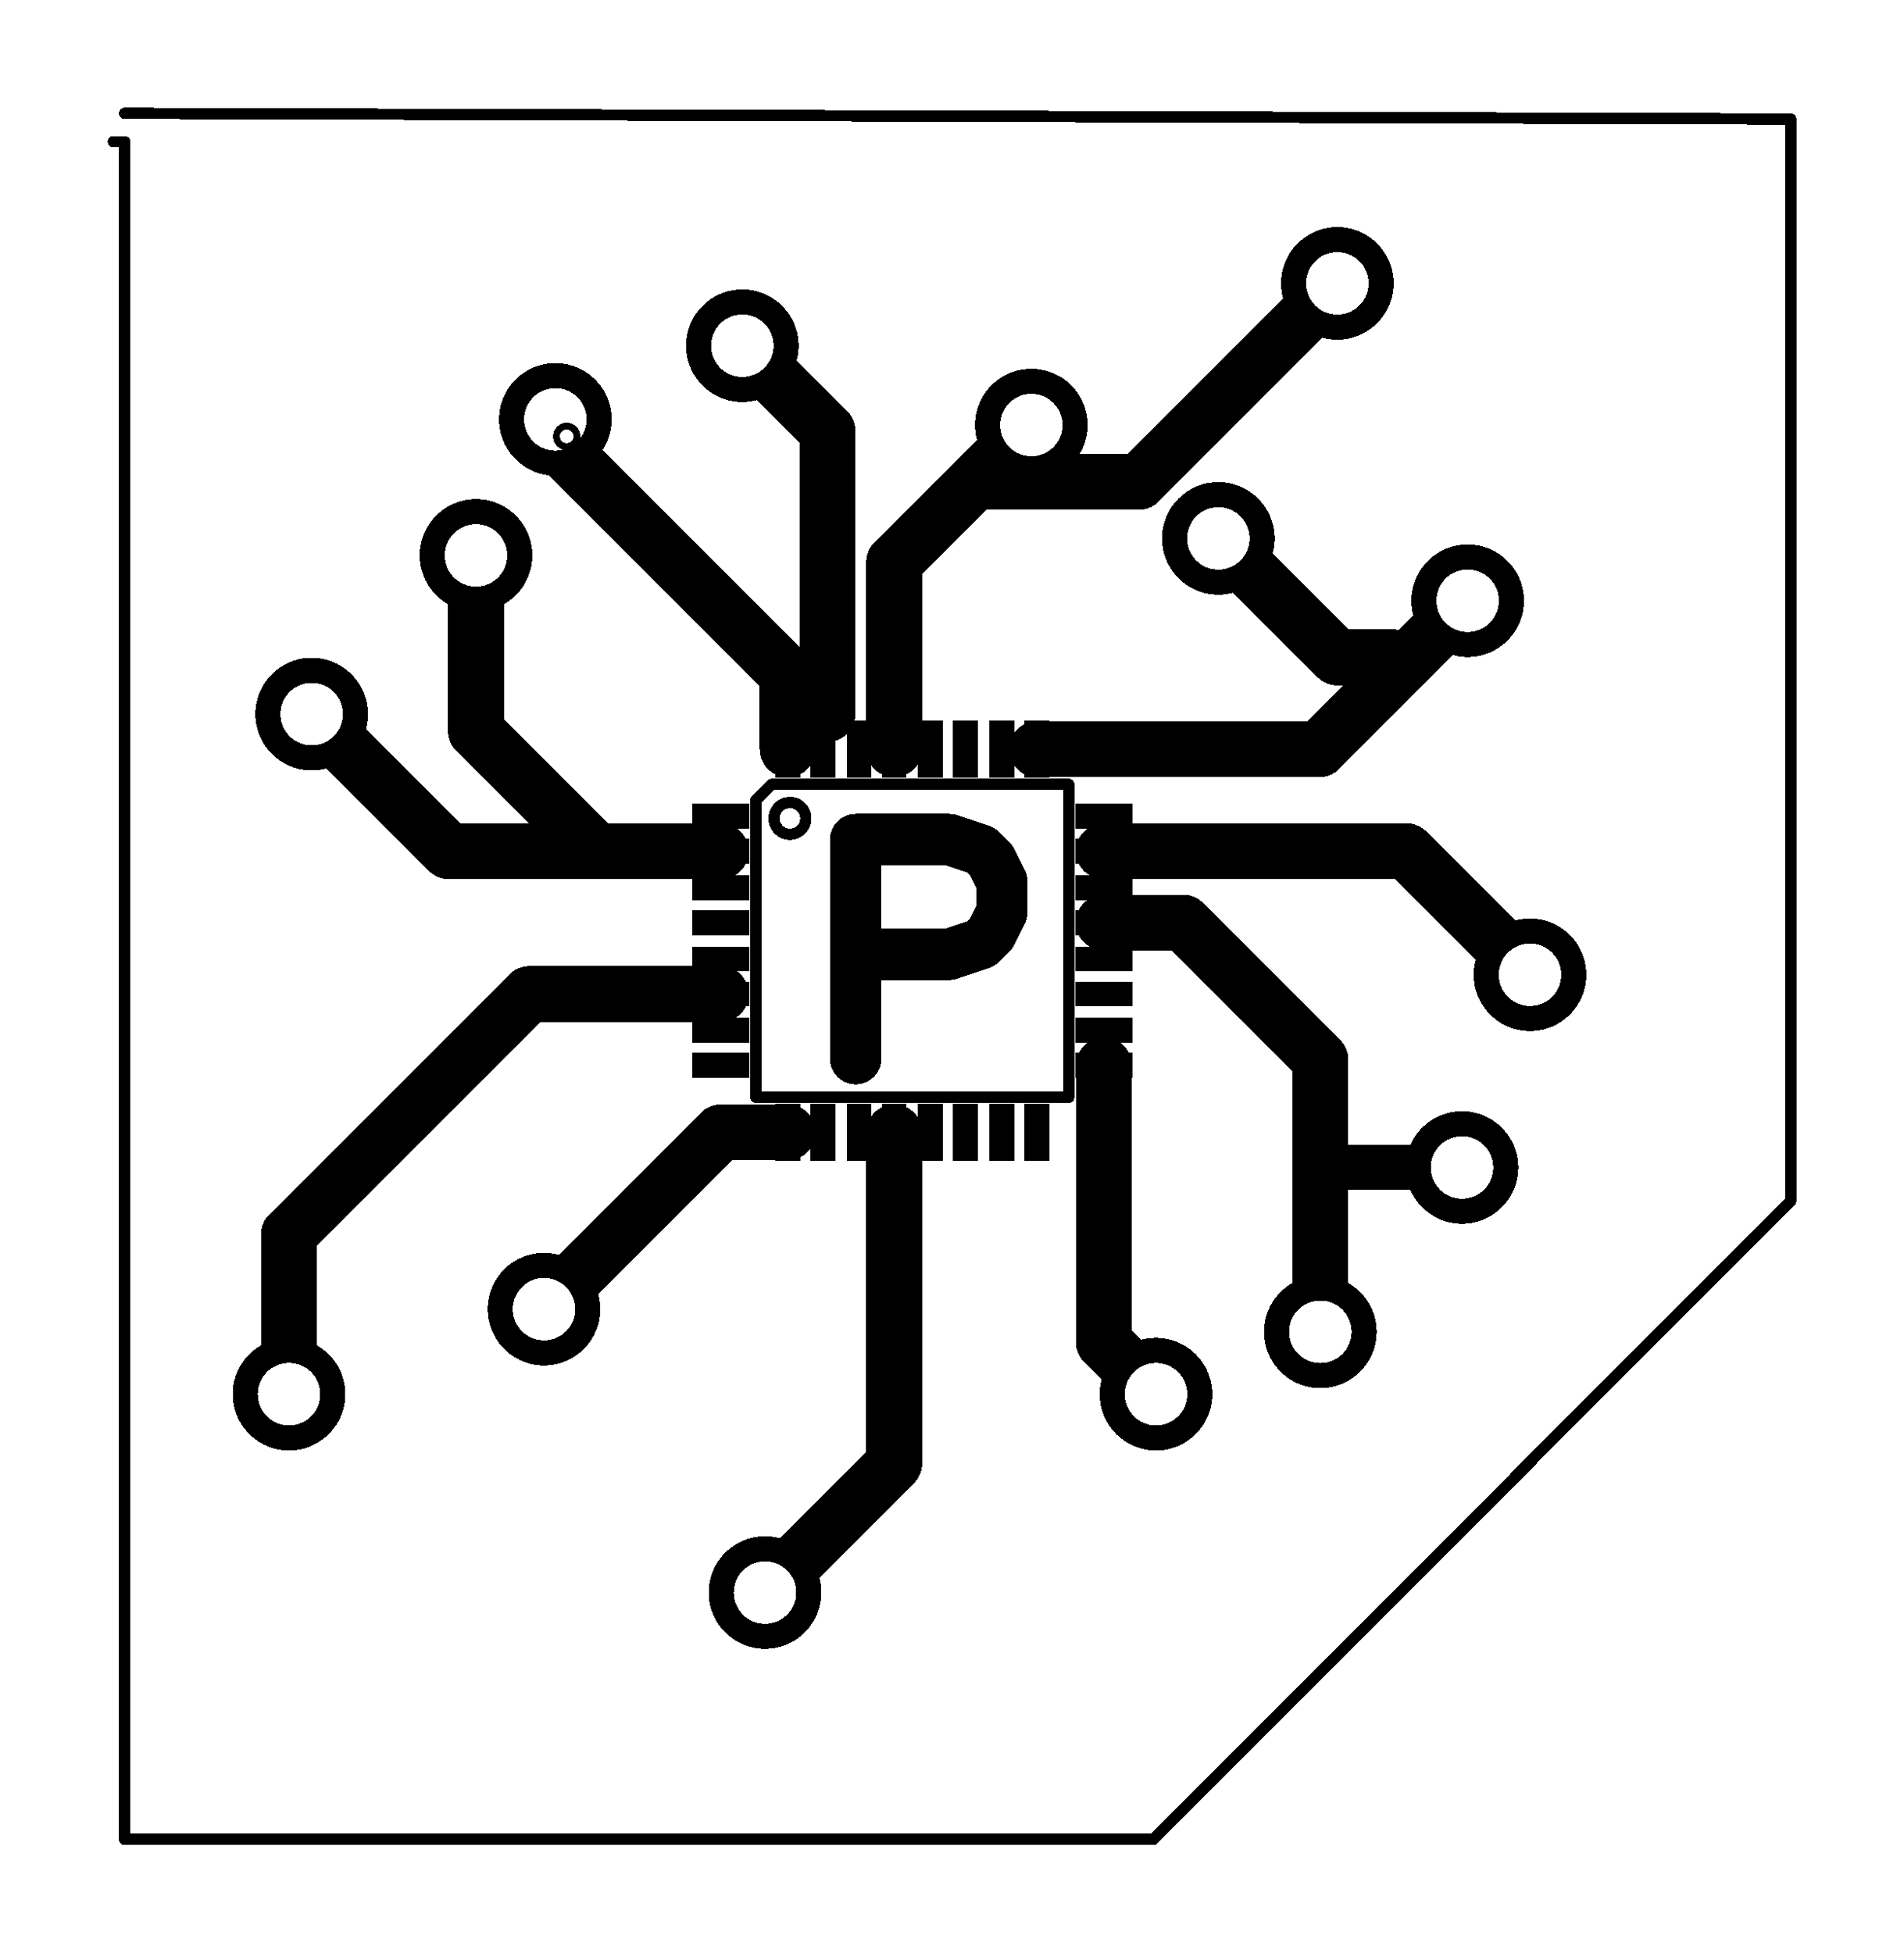 <svg xmlns="http://www.w3.org/2000/svg" xmlns:xlink="http://www.w3.org/1999/xlink" width="42.672mm" height="43.764mm" viewBox="4178 3023 168 172.3"><title></title><style type="text/css">
*[layerid="1"] {stroke:#000000;fill:#000000;}
*[layerid="2"] {stroke:#000000;fill:#000000;}
*[layerid="3"] {stroke:#000000;fill:#000000;}
*[layerid="4"] {stroke:#000000;fill:#000000;}
*[layerid="5"] {stroke:#000000;fill:#000000;}
*[layerid="6"] {stroke:#000000;fill:#000000;}
*[layerid="7"] {stroke:#000000;fill:#000000;}
*[layerid="8"] {stroke:#000000;fill:#000000;}
*[layerid="9"] {stroke:#000000;fill:#000000;}
*[layerid="10"] {stroke:#000000;fill:#000000;}
*[layerid="11"] {stroke:#000000;fill:#000000;}
*[layerid="12"] {stroke:#000000;fill:#000000;}
*[layerid="13"] {stroke:#000000;fill:#000000;}
*[layerid="14"] {stroke:#000000;fill:#000000;}
*[layerid="15"] {stroke:#000000;fill:#000000;}
*[layerid="19"] {stroke:#000000;fill:#000000;}
*[layerid="21"] {stroke:#000000;fill:#000000;}
*[layerid="22"] {stroke:#000000;fill:#000000;}
*[layerid="23"] {stroke:#000000;fill:#000000;}
*[layerid="24"] {stroke:#000000;fill:#000000;}
*[layerid="25"] {stroke:#000000;fill:#000000;}
*[layerid="26"] {stroke:#000000;fill:#000000;}
*[layerid="27"] {stroke:#000000;fill:#000000;}
*[layerid="28"] {stroke:#000000;fill:#000000;}
*[layerid="29"] {stroke:#000000;fill:#000000;}
*[layerid="30"] {stroke:#000000;fill:#000000;}
*[layerid="31"] {stroke:#000000;fill:#000000;}
*[layerid="32"] {stroke:#000000;fill:#000000;}
*[layerid="33"] {stroke:#000000;fill:#000000;}
*[layerid="34"] {stroke:#000000;fill:#000000;}
*[layerid="35"] {stroke:#000000;fill:#000000;}
*[layerid="36"] {stroke:#000000;fill:#000000;}
*[layerid="37"] {stroke:#000000;fill:#000000;}
*[layerid="38"] {stroke:#000000;fill:#000000;}
*[layerid="39"] {stroke:#000000;fill:#000000;}
*[layerid="40"] {stroke:#000000;fill:#000000;}
*[layerid="41"] {stroke:#000000;fill:#000000;}
*[layerid="42"] {stroke:#000000;fill:#000000;}
*[layerid="43"] {stroke:#000000;fill:#000000;}
*[layerid="44"] {stroke:#000000;fill:#000000;}
*[layerid="45"] {stroke:#000000;fill:#000000;}
*[layerid="46"] {stroke:#000000;fill:#000000;}
*[layerid="47"] {stroke:#000000;fill:#000000;}
*[layerid="48"] {stroke:#000000;fill:#000000;}
*[layerid="49"] {stroke:#000000;fill:#000000;}
*[layerid="50"] {stroke:#000000;fill:#000000;}
*[layerid="51"] {stroke:#000000;fill:#000000;}
*[layerid="52"] {stroke:#000000;fill:#000000;}
*[layerid="99"] {stroke:#000000;fill:#000000;}
*[layerid="100"] {stroke:#000000;fill:#000000;}
*[layerid="101"] {stroke:#000000;fill:#000000;}
*[layerid="Hole"] {stroke:#000000;fill:#000000;}
*[layerid="DRCError"] {stroke:#000000;fill:#000000;}
*[fill="none"] {fill: none;}
*[stroke="none"] {stroke: none;}
path, polyline, polygon, line {stroke-linecap:round;}
g[c_partid="part_pad"][layerid="1"] ellipse:not([c_etype="pad_outer"]) {fill:#000000;}
g[c_partid="part_pad"][layerid="1"] polygon:not([c_etype="pad_outer"]) {fill:#000000;}
g[c_partid="part_pad"][layerid="1"] polyline:not([c_etype="pad_outer"]) {stroke:#000000;}
g[c_partid="part_pad"][layerid="2"] ellipse:not([c_etype="pad_outer"]) {fill:#000000;}
g[c_partid="part_pad"][layerid="2"] polygon:not([c_etype="pad_outer"]) {fill:#000000;}
g[c_partid="part_pad"][layerid="2"] polyline:not([c_etype="pad_outer"]) {stroke:#000000;}
g[c_partid="part_pad"][layerid="11"] ellipse:not([c_etype="pad_outer"]) {fill:#000000;}
g[c_partid="part_pad"][layerid="11"] polygon:not([c_etype="pad_outer"]) {fill:#000000;}
g[c_partid="part_pad"][layerid="11"] polyline:not([c_etype="pad_outer"]) {stroke:#000000;}
g[c_partid="part_pad"][layerid="11"] circle {fill:#FFFFFF;}
g[c_partid="part_pad"][layerid="11"] > polyline:nth-of-type(2) {stroke:#FFFFFF;}
g[c_partid="part_pad"][layerid="11"][c_shape="ELLIPSE"]  polyline:nth-last-of-type(1) {stroke:#FFFFFF;}
g[c_partid="part_pad"][layerid="11"][c_shape="RECT"]  polyline:nth-last-of-type(1) {stroke:#FFFFFF;}
g[c_partid="part_pad"][layerid="11"][c_shape="POLYGON"]  polyline:nth-last-of-type(1) {stroke:#FFFFFF;}
g[c_partid="part_via"] > * + circle, #gCurParts g[c_partid="part_via"] > * + circle {fill:#FFFFFF;}
g[c_partid="part_pad"] > polygon[c_etype="pad_outer"], #gCurParts g[c_partid="part_pad"] > polygon[c_etype="pad_outer"] {stroke-linejoin: miter;stroke-miterlimit: 100;}
g[c_partid="part_hole"] > circle {fill: #FFFFFF;}path, polyline, polygon {stroke-linejoin:round;}
rect, circle, ellipse, polyline, line, polygon, path {shape-rendering:crispEdges;}
</style>
<rect x="4178" y="3023" width="168" height="172.3" fill="#FFFFFF" stroke="none"/><polyline points="4307 3126 4295 3126" stroke-width="3.937"  stroke-linecap="round" fill="none" layerid="1" net="S$1626" id="gge1676" locked="0" /><polyline points="4205.5 3086 4217.6 3098.1 4241.6 3098.1" stroke-width="4.937"  stroke-linecap="round" fill="none" layerid="1" net="2" id="gge1631" locked="0" /><polyline points="4203.5 3146 4203.5 3131.9 4224.7 3110.7 4241.6 3110.7" stroke-width="4.937"  stroke-linecap="round" fill="none" layerid="1" net="2" id="gge1629" locked="0" /><polyline points="4220 3072 4220 3087.5 4230 3097.5" stroke-width="4.937"  stroke-linecap="round" fill="none" layerid="1" net="2" id="gge1681" locked="0" /><polyline points="4226 3138.5 4241.6 3122.9 4247.5 3122.9" stroke-width="4.937"  stroke-linecap="round" fill="none" layerid="1" net="2" id="gge1679" locked="0" /><polyline points="4280 3146 4275.4 3141.4 4275.4 3117" stroke-width="4.937"  stroke-linecap="round" fill="none" layerid="1" net="2" id="gge1677" locked="0" /><polyline points="4263.993 3065.507 4278.493 3065.507 4296 3048" stroke-width="4.937"  stroke-linecap="round" fill="none" layerid="1" net="2" id="gge1675" locked="0" /><polyline points="4301 3081 4296 3081 4285.5 3070.5" stroke-width="4.937"  stroke-linecap="round" fill="none" layerid="1" net="2" id="gge1673" locked="0" /><polyline points="4245.5 3163.5 4256.9 3152.1 4256.9 3122.9" stroke-width="4.937"  stroke-linecap="round" fill="none" layerid="1" net="2" id="gge1627" locked="0" /><polyline points="4294.5 3140.5 4294.5 3116.5 4282.4 3104.4 4275.4 3104.4" stroke-width="4.937"  stroke-linecap="round" fill="none" layerid="1" net="2" id="gge1625" locked="0" /><polyline points="4313 3109 4302.1 3098.1 4275.4 3098.1" stroke-width="4.937"  stroke-linecap="round" fill="none" layerid="1" net="2" id="gge1620" locked="0" /><polyline points="4269.5 3089.1 4294.4 3089.1 4307.5 3076" stroke-width="4.937"  stroke-linecap="round" fill="none" layerid="1" net="2" id="gge1618" locked="0" /><polyline points="4269 3060.5 4256.9 3072.6 4256.9 3089.1" stroke-width="4.937"  stroke-linecap="round" fill="none" layerid="1" net="2" id="gge1616" locked="0" /><polyline points="4251 3086 4251 3061 4243.5 3053.5" stroke-width="4.937"  stroke-linecap="round" fill="none" layerid="1" net="2" id="gge1614" locked="0" /><polyline points="4247.5 3089.1 4247.5 3082.5 4227.5 3062.5" stroke-width="4.937"  stroke-linecap="round" fill="none" layerid="1" net="2" id="gge1546" locked="0" /><g c_partid="part_pad" c_etype="pinpart" c_origin="4241.6,3095" layerid="1" number="1" net="" plated ="Y"  id="gge1213" locked="0" c_rotation="0" c_width="5" c_height="2.2" title="" c_shape="RECT" pasteexpansion="0" solderexpansion="0.4"><polygon  c_etype="pad_shell" points="4239.1 3093.9 4244.1 3093.9 4244.1 3096.1 4239.1 3096.1" layerid="1" stroke-width="0" /><circle c_etype="pad_hole" cx="4241.6" cy="3095" r="0" layerid="1" stroke-width="0"/></g><g c_partid="part_pad" c_etype="pinpart" c_origin="4241.6,3098.1" layerid="1" number="2" net="S$1632" plated ="Y"  id="gge1218" locked="0" c_rotation="0" c_width="5" c_height="2.2" title="S$1632" c_shape="RECT" pasteexpansion="0" solderexpansion="0.4"><polygon  c_etype="pad_shell" points="4239.1 3097 4244.1 3097 4244.1 3099.2 4239.1 3099.2" layerid="1" stroke-width="0" /><circle c_etype="pad_hole" cx="4241.6" cy="3098.1" r="0" layerid="1" stroke-width="0"/></g><g c_partid="part_pad" c_etype="pinpart" c_origin="4241.6,3101.3" layerid="1" number="3" net="" plated ="Y"  id="gge1223" locked="0" c_rotation="0" c_width="5" c_height="2.2" title="" c_shape="RECT" pasteexpansion="0" solderexpansion="0.4"><polygon  c_etype="pad_shell" points="4239.1 3100.2 4244.1 3100.2 4244.1 3102.4 4239.1 3102.4" layerid="1" stroke-width="0" /><circle c_etype="pad_hole" cx="4241.6" cy="3101.3" r="0" layerid="1" stroke-width="0"/></g><g c_partid="part_pad" c_etype="pinpart" c_origin="4241.6,3104.4" layerid="1" number="4" net="" plated ="Y"  id="gge1228" locked="0" c_rotation="0" c_width="5" c_height="2.2" title="" c_shape="RECT" pasteexpansion="0" solderexpansion="0.4"><polygon  c_etype="pad_shell" points="4239.1 3103.3 4244.1 3103.3 4244.1 3105.5 4239.1 3105.5" layerid="1" stroke-width="0" /><circle c_etype="pad_hole" cx="4241.6" cy="3104.4" r="0" layerid="1" stroke-width="0"/></g><g c_partid="part_pad" c_etype="pinpart" c_origin="4241.6,3107.6" layerid="1" number="5" net="" plated ="Y"  id="gge1233" locked="0" c_rotation="0" c_width="5" c_height="2.2" title="" c_shape="RECT" pasteexpansion="0" solderexpansion="0.4"><polygon  c_etype="pad_shell" points="4239.1 3106.5 4244.1 3106.5 4244.1 3108.7 4239.1 3108.7" layerid="1" stroke-width="0" /><circle c_etype="pad_hole" cx="4241.6" cy="3107.6" r="0" layerid="1" stroke-width="0"/></g><g c_partid="part_pad" c_etype="pinpart" c_origin="4241.6,3110.7" layerid="1" number="6" net="S$1630" plated ="Y"  id="gge1238" locked="0" c_rotation="0" c_width="5" c_height="2.2" title="S$1630" c_shape="RECT" pasteexpansion="0" solderexpansion="0.4"><polygon  c_etype="pad_shell" points="4239.1 3109.6 4244.1 3109.6 4244.1 3111.8 4239.1 3111.8" layerid="1" stroke-width="0" /><circle c_etype="pad_hole" cx="4241.6" cy="3110.7" r="0" layerid="1" stroke-width="0"/></g><g c_partid="part_pad" c_etype="pinpart" c_origin="4241.6,3113.9" layerid="1" number="7" net="" plated ="Y"  id="gge1243" locked="0" c_rotation="0" c_width="5" c_height="2.2" title="" c_shape="RECT" pasteexpansion="0" solderexpansion="0.4"><polygon  c_etype="pad_shell" points="4239.1 3112.8 4244.1 3112.8 4244.1 3115 4239.1 3115" layerid="1" stroke-width="0" /><circle c_etype="pad_hole" cx="4241.6" cy="3113.9" r="0" layerid="1" stroke-width="0"/></g><g c_partid="part_pad" c_etype="pinpart" c_origin="4241.6,3117" layerid="1" number="8" net="" plated ="Y"  id="gge1248" locked="0" c_rotation="0" c_width="5" c_height="2.2" title="" c_shape="RECT" pasteexpansion="0" solderexpansion="0.4"><polygon  c_etype="pad_shell" points="4239.1 3115.9 4244.1 3115.9 4244.1 3118.1 4239.1 3118.1" layerid="1" stroke-width="0" /><circle c_etype="pad_hole" cx="4241.6" cy="3117" r="0" layerid="1" stroke-width="0"/></g><g c_partid="part_pad" c_etype="pinpart" c_origin="4247.5,3122.9" layerid="1" number="9" net="S$1680" plated ="Y"  id="gge1253" locked="0" c_rotation="0" c_width="2.2" c_height="5" title="S$1680" c_shape="RECT" pasteexpansion="0" solderexpansion="0.4"><polygon  c_etype="pad_shell" points="4246.4 3120.4 4248.6 3120.4 4248.6 3125.4 4246.4 3125.4" layerid="1" stroke-width="0" /><circle c_etype="pad_hole" cx="4247.5" cy="3122.9" r="0" layerid="1" stroke-width="0"/></g><g c_partid="part_pad" c_etype="pinpart" c_origin="4250.6,3122.9" layerid="1" number="10" net="" plated ="Y"  id="gge1258" locked="0" c_rotation="0" c_width="2.2" c_height="5" title="" c_shape="RECT" pasteexpansion="0" solderexpansion="0.4"><polygon  c_etype="pad_shell" points="4249.5 3120.4 4251.7 3120.4 4251.7 3125.4 4249.5 3125.4" layerid="1" stroke-width="0" /><circle c_etype="pad_hole" cx="4250.6" cy="3122.9" r="0" layerid="1" stroke-width="0"/></g><g c_partid="part_pad" c_etype="pinpart" c_origin="4253.8,3122.9" layerid="1" number="11" net="" plated ="Y"  id="gge1263" locked="0" c_rotation="0" c_width="2.2" c_height="5" title="" c_shape="RECT" pasteexpansion="0" solderexpansion="0.4"><polygon  c_etype="pad_shell" points="4252.7 3120.4 4254.9 3120.4 4254.9 3125.4 4252.7 3125.4" layerid="1" stroke-width="0" /><circle c_etype="pad_hole" cx="4253.8" cy="3122.9" r="0" layerid="1" stroke-width="0"/></g><g c_partid="part_pad" c_etype="pinpart" c_origin="4256.9,3122.9" layerid="1" number="12" net="S$1628" plated ="Y"  id="gge1268" locked="0" c_rotation="0" c_width="2.2" c_height="5" title="S$1628" c_shape="RECT" pasteexpansion="0" solderexpansion="0.4"><polygon  c_etype="pad_shell" points="4255.8 3120.4 4258 3120.4 4258 3125.4 4255.8 3125.4" layerid="1" stroke-width="0" /><circle c_etype="pad_hole" cx="4256.9" cy="3122.9" r="0" layerid="1" stroke-width="0"/></g><g c_partid="part_pad" c_etype="pinpart" c_origin="4260.1,3122.9" layerid="1" number="13" net="" plated ="Y"  id="gge1273" locked="0" c_rotation="0" c_width="2.2" c_height="5" title="" c_shape="RECT" pasteexpansion="0" solderexpansion="0.4"><polygon  c_etype="pad_shell" points="4259 3120.4 4261.2 3120.4 4261.2 3125.4 4259 3125.4" layerid="1" stroke-width="0" /><circle c_etype="pad_hole" cx="4260.1" cy="3122.9" r="0" layerid="1" stroke-width="0"/></g><g c_partid="part_pad" c_etype="pinpart" c_origin="4263.2,3122.9" layerid="1" number="14" net="" plated ="Y"  id="gge1278" locked="0" c_rotation="0" c_width="2.2" c_height="5" title="" c_shape="RECT" pasteexpansion="0" solderexpansion="0.4"><polygon  c_etype="pad_shell" points="4262.1 3120.4 4264.3 3120.4 4264.3 3125.4 4262.1 3125.4" layerid="1" stroke-width="0" /><circle c_etype="pad_hole" cx="4263.2" cy="3122.9" r="0" layerid="1" stroke-width="0"/></g><g c_partid="part_pad" c_etype="pinpart" c_origin="4266.4,3122.9" layerid="1" number="15" net="" plated ="Y"  id="gge1283" locked="0" c_rotation="0" c_width="2.2" c_height="5" title="" c_shape="RECT" pasteexpansion="0" solderexpansion="0.4"><polygon  c_etype="pad_shell" points="4265.3 3120.4 4267.5 3120.4 4267.5 3125.4 4265.3 3125.4" layerid="1" stroke-width="0" /><circle c_etype="pad_hole" cx="4266.4" cy="3122.9" r="0" layerid="1" stroke-width="0"/></g><g c_partid="part_pad" c_etype="pinpart" c_origin="4269.5,3122.9" layerid="1" number="16" net="" plated ="Y"  id="gge1288" locked="0" c_rotation="0" c_width="2.2" c_height="5" title="" c_shape="RECT" pasteexpansion="0" solderexpansion="0.4"><polygon  c_etype="pad_shell" points="4268.4 3120.4 4270.6 3120.4 4270.6 3125.4 4268.4 3125.4" layerid="1" stroke-width="0" /><circle c_etype="pad_hole" cx="4269.5" cy="3122.9" r="0" layerid="1" stroke-width="0"/></g><g c_partid="part_pad" c_etype="pinpart" c_origin="4275.4,3117" layerid="1" number="17" net="S$1678" plated ="Y"  id="gge1293" locked="0" c_rotation="0" c_width="5" c_height="2.2" title="S$1678" c_shape="RECT" pasteexpansion="0" solderexpansion="0.4"><polygon  c_etype="pad_shell" points="4272.9 3115.9 4277.9 3115.9 4277.9 3118.1 4272.9 3118.1" layerid="1" stroke-width="0" /><circle c_etype="pad_hole" cx="4275.4" cy="3117" r="0" layerid="1" stroke-width="0"/></g><g c_partid="part_pad" c_etype="pinpart" c_origin="4275.4,3113.9" layerid="1" number="18" net="" plated ="Y"  id="gge1298" locked="0" c_rotation="0" c_width="5" c_height="2.2" title="" c_shape="RECT" pasteexpansion="0" solderexpansion="0.4"><polygon  c_etype="pad_shell" points="4272.9 3112.8 4277.9 3112.8 4277.9 3115 4272.9 3115" layerid="1" stroke-width="0" /><circle c_etype="pad_hole" cx="4275.4" cy="3113.9" r="0" layerid="1" stroke-width="0"/></g><g c_partid="part_pad" c_etype="pinpart" c_origin="4275.4,3110.7" layerid="1" number="19" net="" plated ="Y"  id="gge1303" locked="0" c_rotation="0" c_width="5" c_height="2.2" title="" c_shape="RECT" pasteexpansion="0" solderexpansion="0.4"><polygon  c_etype="pad_shell" points="4272.9 3109.6 4277.9 3109.6 4277.9 3111.8 4272.9 3111.8" layerid="1" stroke-width="0" /><circle c_etype="pad_hole" cx="4275.4" cy="3110.7" r="0" layerid="1" stroke-width="0"/></g><g c_partid="part_pad" c_etype="pinpart" c_origin="4275.4,3107.6" layerid="1" number="20" net="" plated ="Y"  id="gge1308" locked="0" c_rotation="0" c_width="5" c_height="2.2" title="" c_shape="RECT" pasteexpansion="0" solderexpansion="0.4"><polygon  c_etype="pad_shell" points="4272.9 3106.5 4277.9 3106.5 4277.9 3108.7 4272.9 3108.7" layerid="1" stroke-width="0" /><circle c_etype="pad_hole" cx="4275.4" cy="3107.6" r="0" layerid="1" stroke-width="0"/></g><g c_partid="part_pad" c_etype="pinpart" c_origin="4275.4,3104.4" layerid="1" number="21" net="S$1626" plated ="Y"  id="gge1313" locked="0" c_rotation="0" c_width="5" c_height="2.2" title="S$1626" c_shape="RECT" pasteexpansion="0" solderexpansion="0.4"><polygon  c_etype="pad_shell" points="4272.9 3103.3 4277.9 3103.3 4277.9 3105.5 4272.9 3105.5" layerid="1" stroke-width="0" /><circle c_etype="pad_hole" cx="4275.4" cy="3104.4" r="0" layerid="1" stroke-width="0"/></g><g c_partid="part_pad" c_etype="pinpart" c_origin="4275.4,3101.3" layerid="1" number="22" net="" plated ="Y"  id="gge1318" locked="0" c_rotation="0" c_width="5" c_height="2.2" title="" c_shape="RECT" pasteexpansion="0" solderexpansion="0.4"><polygon  c_etype="pad_shell" points="4272.9 3100.2 4277.9 3100.2 4277.9 3102.4 4272.9 3102.4" layerid="1" stroke-width="0" /><circle c_etype="pad_hole" cx="4275.4" cy="3101.3" r="0" layerid="1" stroke-width="0"/></g><g c_partid="part_pad" c_etype="pinpart" c_origin="4275.4,3098.1" layerid="1" number="23" net="S$1621" plated ="Y"  id="gge1323" locked="0" c_rotation="0" c_width="5" c_height="2.2" title="S$1621" c_shape="RECT" pasteexpansion="0" solderexpansion="0.4"><polygon  c_etype="pad_shell" points="4272.9 3097 4277.9 3097 4277.9 3099.2 4272.9 3099.2" layerid="1" stroke-width="0" /><circle c_etype="pad_hole" cx="4275.4" cy="3098.1" r="0" layerid="1" stroke-width="0"/></g><g c_partid="part_pad" c_etype="pinpart" c_origin="4275.4,3095" layerid="1" number="24" net="" plated ="Y"  id="gge1328" locked="0" c_rotation="0" c_width="5" c_height="2.2" title="" c_shape="RECT" pasteexpansion="0" solderexpansion="0.4"><polygon  c_etype="pad_shell" points="4272.9 3093.9 4277.9 3093.9 4277.9 3096.1 4272.9 3096.1" layerid="1" stroke-width="0" /><circle c_etype="pad_hole" cx="4275.4" cy="3095" r="0" layerid="1" stroke-width="0"/></g><g c_partid="part_pad" c_etype="pinpart" c_origin="4269.5,3089.1" layerid="1" number="25" net="S$1619" plated ="Y"  id="gge1333" locked="0" c_rotation="0" c_width="2.2" c_height="5" title="S$1619" c_shape="RECT" pasteexpansion="0" solderexpansion="0.4"><polygon  c_etype="pad_shell" points="4268.4 3086.6 4270.6 3086.6 4270.6 3091.6 4268.4 3091.6" layerid="1" stroke-width="0" /><circle c_etype="pad_hole" cx="4269.5" cy="3089.1" r="0" layerid="1" stroke-width="0"/></g><g c_partid="part_pad" c_etype="pinpart" c_origin="4266.4,3089.1" layerid="1" number="26" net="" plated ="Y"  id="gge1338" locked="0" c_rotation="0" c_width="2.2" c_height="5" title="" c_shape="RECT" pasteexpansion="0" solderexpansion="0.4"><polygon  c_etype="pad_shell" points="4265.3 3086.6 4267.5 3086.6 4267.5 3091.6 4265.3 3091.6" layerid="1" stroke-width="0" /><circle c_etype="pad_hole" cx="4266.4" cy="3089.1" r="0" layerid="1" stroke-width="0"/></g><g c_partid="part_pad" c_etype="pinpart" c_origin="4263.2,3089.1" layerid="1" number="27" net="" plated ="Y"  id="gge1343" locked="0" c_rotation="0" c_width="2.2" c_height="5" title="" c_shape="RECT" pasteexpansion="0" solderexpansion="0.4"><polygon  c_etype="pad_shell" points="4262.1 3086.6 4264.3 3086.6 4264.3 3091.6 4262.1 3091.6" layerid="1" stroke-width="0" /><circle c_etype="pad_hole" cx="4263.2" cy="3089.1" r="0" layerid="1" stroke-width="0"/></g><g c_partid="part_pad" c_etype="pinpart" c_origin="4260.1,3089.1" layerid="1" number="28" net="" plated ="Y"  id="gge1348" locked="0" c_rotation="0" c_width="2.2" c_height="5" title="" c_shape="RECT" pasteexpansion="0" solderexpansion="0.4"><polygon  c_etype="pad_shell" points="4259 3086.6 4261.2 3086.6 4261.2 3091.6 4259 3091.6" layerid="1" stroke-width="0" /><circle c_etype="pad_hole" cx="4260.1" cy="3089.1" r="0" layerid="1" stroke-width="0"/></g><g c_partid="part_pad" c_etype="pinpart" c_origin="4256.9,3089.1" layerid="1" number="29" net="S$1617" plated ="Y"  id="gge1353" locked="0" c_rotation="0" c_width="2.2" c_height="5" title="S$1617" c_shape="RECT" pasteexpansion="0" solderexpansion="0.4"><polygon  c_etype="pad_shell" points="4255.8 3086.6 4258 3086.6 4258 3091.6 4255.8 3091.6" layerid="1" stroke-width="0" /><circle c_etype="pad_hole" cx="4256.9" cy="3089.1" r="0" layerid="1" stroke-width="0"/></g><g c_partid="part_pad" c_etype="pinpart" c_origin="4253.8,3089.1" layerid="1" number="30" net="" plated ="Y"  id="gge1358" locked="0" c_rotation="0" c_width="2.2" c_height="5" title="" c_shape="RECT" pasteexpansion="0" solderexpansion="0.4"><polygon  c_etype="pad_shell" points="4252.7 3086.6 4254.9 3086.6 4254.9 3091.6 4252.7 3091.6" layerid="1" stroke-width="0" /><circle c_etype="pad_hole" cx="4253.8" cy="3089.1" r="0" layerid="1" stroke-width="0"/></g><g c_partid="part_pad" c_etype="pinpart" c_origin="4250.6,3089.1" layerid="1" number="31" net="" plated ="Y"  id="gge1363" locked="0" c_rotation="0" c_width="2.2" c_height="5" title="" c_shape="RECT" pasteexpansion="0" solderexpansion="0.4"><polygon  c_etype="pad_shell" points="4249.5 3086.6 4251.7 3086.6 4251.7 3091.6 4249.5 3091.6" layerid="1" stroke-width="0" /><circle c_etype="pad_hole" cx="4250.6" cy="3089.1" r="0" layerid="1" stroke-width="0"/></g><g c_partid="part_pad" c_etype="pinpart" c_origin="4247.5,3089.1" layerid="1" number="32" net="S$1547" plated ="Y"  id="gge1368" locked="0" c_rotation="0" c_width="2.2" c_height="5" title="S$1547" c_shape="RECT" pasteexpansion="0" solderexpansion="0.4"><polygon  c_etype="pad_shell" points="4246.4 3086.6 4248.6 3086.6 4248.6 3091.6 4246.4 3091.6" layerid="1" stroke-width="0" /><circle c_etype="pad_hole" cx="4247.5" cy="3089.1" r="0" layerid="1" stroke-width="0"/></g><path d="M4296.75,3138.516L4292.25,3138.516L4294,3136.416L4295,3136.416Z" stroke-width="0"   net="S$1626" type="solid" layerid="1" id="gge1683" locked="0" c_teardrop="1" c_targetpad="gge1577" c_targetwire="gge1625" /><path d="M4277.9,3103.3L4277.9,3105.5L4279.4,3104.9L4279.4,3103.9Z" stroke-width="0"   net="S$1626" type="solid" layerid="1" id="gge1684" locked="0" c_teardrop="1" c_targetpad="gge1313" c_targetwire="gge1625" /><path d="M4305.016,3128.25L4305.016,3123.75L4302.916,3125.5L4302.916,3126.5Z" stroke-width="0"   net="S$1626" type="solid" layerid="1" id="gge1685" locked="0" c_teardrop="1" c_targetpad="gge1660" c_targetwire="gge1676" /><path d="M4310.006,3109.188L4313.188,3106.006L4310.466,3105.758L4309.758,3106.466Z" stroke-width="0"   net="S$1621" type="solid" layerid="1" id="gge1686" locked="0" c_teardrop="1" c_targetpad="gge1571" c_targetwire="gge1620" /><path d="M4277.9,3097L4277.9,3099.2L4279.4,3098.6L4279.4,3097.6Z" stroke-width="0"   net="S$1621" type="solid" layerid="1" id="gge1687" locked="0" c_teardrop="1" c_targetpad="gge1323" c_targetwire="gge1620" /><path d="M4245.312,3160.506L4248.494,3163.688L4248.742,3160.966L4248.034,3160.258Z" stroke-width="0"   net="S$1628" type="solid" layerid="1" id="gge1688" locked="0" c_teardrop="1" c_targetpad="gge1583" c_targetwire="gge1627" /><path d="M4258,3125.4L4255.8,3125.4L4256.4,3126.9L4257.4,3126.9Z" stroke-width="0"   net="S$1628" type="solid" layerid="1" id="gge1689" locked="0" c_teardrop="1" c_targetpad="gge1268" c_targetwire="gge1627" /><path d="M4205.75,3144.016L4201.25,3144.016L4203,3141.916L4204,3141.916Z" stroke-width="0"   net="S$1630" type="solid" layerid="1" id="gge1694" locked="0" c_teardrop="1" c_targetpad="gge1589" c_targetwire="gge1629" /><path d="M4239.1,3111.8L4239.1,3109.6L4237.6,3110.2L4237.6,3111.2Z" stroke-width="0"   net="S$1630" type="solid" layerid="1" id="gge1695" locked="0" c_teardrop="1" c_targetpad="gge1238" c_targetwire="gge1629" /><g c_partid="part_pad" c_etype="pinpart" c_origin="4269,3060.5" layerid="11" number="1" net="S$1617" plated =""  id="gge1559" locked="0" c_rotation="0" c_width="9.937" c_height="9.937" title="S$1617" c_shape="ELLIPSE" pasteexpansion="0" solderexpansion="0.4"><ellipse c_etype="pad_shell" cx="4269" cy="3060.5" rx="4.968" ry="4.968" layerid="11" stroke-width="0"/><circle c_etype="pad_hole" cx="4269" cy="3060.5" r="2.756" layerid="11" stroke-width="0"/></g><g c_partid="part_pad" c_etype="pinpart" c_origin="4307.5,3076" layerid="11" number="2" net="S$1619" plated =""  id="gge1565" locked="0" c_rotation="0" c_width="9.937" c_height="9.937" title="S$1619" c_shape="ELLIPSE" pasteexpansion="0" solderexpansion="0.4"><ellipse c_etype="pad_shell" cx="4307.5" cy="3076" rx="4.968" ry="4.968" layerid="11" stroke-width="0"/><circle c_etype="pad_hole" cx="4307.5" cy="3076" r="2.756" layerid="11" stroke-width="0"/></g><g c_partid="part_pad" c_etype="pinpart" c_origin="4313,3109" layerid="11" number="3" net="S$1621" plated =""  id="gge1571" locked="0" c_rotation="0" c_width="9.937" c_height="9.937" title="S$1621" c_shape="ELLIPSE" pasteexpansion="0" solderexpansion="0.4"><ellipse c_etype="pad_shell" cx="4313" cy="3109" rx="4.968" ry="4.968" layerid="11" stroke-width="0"/><circle c_etype="pad_hole" cx="4313" cy="3109" r="2.756" layerid="11" stroke-width="0"/></g><g c_partid="part_pad" c_etype="pinpart" c_origin="4294.5,3140.5" layerid="11" number="4" net="S$1626" plated =""  id="gge1577" locked="0" c_rotation="0" c_width="9.937" c_height="9.937" title="S$1626" c_shape="ELLIPSE" pasteexpansion="0" solderexpansion="0.4"><ellipse c_etype="pad_shell" cx="4294.5" cy="3140.5" rx="4.968" ry="4.968" layerid="11" stroke-width="0"/><circle c_etype="pad_hole" cx="4294.5" cy="3140.5" r="2.756" layerid="11" stroke-width="0"/></g><g c_partid="part_pad" c_etype="pinpart" c_origin="4245.5,3163.5" layerid="11" number="5" net="S$1628" plated =""  id="gge1583" locked="0" c_rotation="0" c_width="9.937" c_height="9.937" title="S$1628" c_shape="ELLIPSE" pasteexpansion="0" solderexpansion="0.4"><ellipse c_etype="pad_shell" cx="4245.5" cy="3163.5" rx="4.968" ry="4.968" layerid="11" stroke-width="0"/><circle c_etype="pad_hole" cx="4245.5" cy="3163.5" r="2.756" layerid="11" stroke-width="0"/></g><g c_partid="part_pad" c_etype="pinpart" c_origin="4203.5,3146" layerid="11" number="6" net="S$1630" plated =""  id="gge1589" locked="0" c_rotation="0" c_width="9.937" c_height="9.937" title="S$1630" c_shape="ELLIPSE" pasteexpansion="0" solderexpansion="0.4"><ellipse c_etype="pad_shell" cx="4203.5" cy="3146" rx="4.968" ry="4.968" layerid="11" stroke-width="0"/><circle c_etype="pad_hole" cx="4203.5" cy="3146" r="2.756" layerid="11" stroke-width="0"/></g><g c_partid="part_pad" c_etype="pinpart" c_origin="4205.5,3086" layerid="11" number="7" net="S$1632" plated =""  id="gge1595" locked="0" c_rotation="0" c_width="9.937" c_height="9.937" title="S$1632" c_shape="ELLIPSE" pasteexpansion="0" solderexpansion="0.4"><ellipse c_etype="pad_shell" cx="4205.5" cy="3086" rx="4.968" ry="4.968" layerid="11" stroke-width="0"/><circle c_etype="pad_hole" cx="4205.5" cy="3086" r="2.756" layerid="11" stroke-width="0"/></g><g c_partid="part_pad" c_etype="pinpart" c_origin="4243.5,3053.5" layerid="11" number="8" net="S$1615" plated =""  id="gge1601" locked="0" c_rotation="0" c_width="9.937" c_height="9.937" title="S$1615" c_shape="ELLIPSE" pasteexpansion="0" solderexpansion="0.4"><ellipse c_etype="pad_shell" cx="4243.5" cy="3053.5" rx="4.968" ry="4.968" layerid="11" stroke-width="0"/><circle c_etype="pad_hole" cx="4243.5" cy="3053.5" r="2.756" layerid="11" stroke-width="0"/></g><g c_partid="part_pad" c_etype="pinpart" c_origin="4227,3060" layerid="11" number="9" net="" plated =""  id="gge1607" locked="0" c_rotation="0" c_width="9.937" c_height="9.937" title="" c_shape="ELLIPSE" pasteexpansion="0" solderexpansion="0.4"><ellipse c_etype="pad_shell" cx="4227" cy="3060" rx="4.968" ry="4.968" layerid="11" stroke-width="0"/><circle c_etype="pad_hole" cx="4227" cy="3060" r="2.756" layerid="11" stroke-width="0"/></g><g c_partid="part_pad" c_etype="pinpart" c_origin="4280,3146" layerid="11" number="10" net="S$1678" plated =""  id="gge1636" locked="0" c_rotation="0" c_width="9.937" c_height="9.937" title="S$1678" c_shape="ELLIPSE" pasteexpansion="0" solderexpansion="0.4"><ellipse c_etype="pad_shell" cx="4280" cy="3146" rx="4.968" ry="4.968" layerid="11" stroke-width="0"/><circle c_etype="pad_hole" cx="4280" cy="3146" r="2.756" layerid="11" stroke-width="0"/></g><g c_partid="part_pad" c_etype="pinpart" c_origin="4226,3138.5" layerid="11" number="11" net="S$1680" plated =""  id="gge1642" locked="0" c_rotation="0" c_width="9.937" c_height="9.937" title="S$1680" c_shape="ELLIPSE" pasteexpansion="0" solderexpansion="0.4"><ellipse c_etype="pad_shell" cx="4226" cy="3138.5" rx="4.968" ry="4.968" layerid="11" stroke-width="0"/><circle c_etype="pad_hole" cx="4226" cy="3138.5" r="2.756" layerid="11" stroke-width="0"/></g><g c_partid="part_pad" c_etype="pinpart" c_origin="4285.5,3070.5" layerid="11" number="12" net="S$1674" plated =""  id="gge1648" locked="0" c_rotation="0" c_width="9.937" c_height="9.937" title="S$1674" c_shape="ELLIPSE" pasteexpansion="0" solderexpansion="0.4"><ellipse c_etype="pad_shell" cx="4285.5" cy="3070.5" rx="4.968" ry="4.968" layerid="11" stroke-width="0"/><circle c_etype="pad_hole" cx="4285.5" cy="3070.5" r="2.756" layerid="11" stroke-width="0"/></g><g c_partid="part_pad" c_etype="pinpart" c_origin="4220,3072" layerid="11" number="13" net="S$1682" plated =""  id="gge1654" locked="0" c_rotation="0" c_width="9.937" c_height="9.937" title="S$1682" c_shape="ELLIPSE" pasteexpansion="0" solderexpansion="0.4"><ellipse c_etype="pad_shell" cx="4220" cy="3072" rx="4.968" ry="4.968" layerid="11" stroke-width="0"/><circle c_etype="pad_hole" cx="4220" cy="3072" r="2.756" layerid="11" stroke-width="0"/></g><g c_partid="part_pad" c_etype="pinpart" c_origin="4307,3126" layerid="11" number="14" net="S$1626" plated =""  id="gge1660" locked="0" c_rotation="0" c_width="9.937" c_height="9.937" title="S$1626" c_shape="ELLIPSE" pasteexpansion="0" solderexpansion="0.4"><ellipse c_etype="pad_shell" cx="4307" cy="3126" rx="4.968" ry="4.968" layerid="11" stroke-width="0"/><circle c_etype="pad_hole" cx="4307" cy="3126" r="2.756" layerid="11" stroke-width="0"/></g><g c_partid="part_pad" c_etype="pinpart" c_origin="4296,3048" layerid="11" number="15" net="S$1617" plated =""  id="gge1666" locked="0" c_rotation="0" c_width="9.937" c_height="9.937" title="S$1617" c_shape="ELLIPSE" pasteexpansion="0" solderexpansion="0.4"><ellipse c_etype="pad_shell" cx="4296" cy="3048" rx="4.968" ry="4.968" layerid="11" stroke-width="0"/><circle c_etype="pad_hole" cx="4296" cy="3048" r="2.756" layerid="11" stroke-width="0"/></g><g c_partid="part_via" c_etype="pinpart" c_shapetype="group" net="" c_origin="4228,3061.5" layerid="11" id="gge1551" locked="0" solderexpansion=""><circle cx="4228" cy="3061.5" r="1.2" stroke-width="0" c_etype="pad_shell"/><circle cx="4228" cy="3061.5" r="0.6"  stroke-width="0" c_etype="pad_hole"/></g><polyline points="4272.3 3092.2 4272.3 3119.8" stroke-width="1"  stroke-linecap="round" fill="none" layerid="3" net="" id="gge1207" locked="0" /><polyline points="4272.3 3119.8 4244.7 3119.8" stroke-width="1"  stroke-linecap="round" fill="none" layerid="3" net="" id="gge1208" locked="0" /><polyline points="4244.7 3119.8 4244.7 3093.6" stroke-width="1"  stroke-linecap="round" fill="none" layerid="3" net="" id="gge1209" locked="0" /><polyline points="4246.1 3092.2 4272.3 3092.2" stroke-width="1"  stroke-linecap="round" fill="none" layerid="3" net="" id="gge1210" locked="0" /><polyline points="4246.1 3092.2 4244.7 3093.6" stroke-width="1"  stroke-linecap="round" fill="none" layerid="3" net="" id="gge1211" locked="0" /><g c_partid="part_pcbtext" c_etype="" c_origin="4258.5,3078" c_rotation="0" c_mirror="" id="gge1203" locked="0" layerid="3" c_shapetype="group" display="none"><path c_fontsize="4.5" c_fontfamily="" c_text="TQFP-32" d="M 4259.93 3073.46 L 4259.93 3077.75 M 4258.5 3073.46 L 4261.36 3073.46 M 4263.94 3073.46 L 4263.53 3073.66 L 4263.12 3074.07 L 4262.92 3074.48 L 4262.71 3075.1 L 4262.71 3076.12 L 4262.92 3076.73 L 4263.12 3077.14 L 4263.53 3077.55 L 4263.94 3077.75 L 4264.76 3077.75 L 4265.17 3077.55 L 4265.58 3077.14 L 4265.78 3076.73 L 4265.99 3076.12 L 4265.99 3075.1 L 4265.78 3074.48 L 4265.58 3074.07 L 4265.17 3073.66 L 4264.76 3073.46 L 4263.94 3073.46 M 4264.55 3076.94 L 4265.78 3078.16 M 4267.34 3073.46 L 4267.34 3077.75 M 4267.34 3073.46 L 4270 3073.46 M 4267.34 3075.5 L 4268.97 3075.5 M 4271.35 3073.46 L 4271.35 3077.75 M 4271.35 3073.46 L 4273.19 3073.46 L 4273.8 3073.66 L 4274 3073.87 L 4274.21 3074.28 L 4274.21 3074.89 L 4274 3075.3 L 4273.8 3075.5 L 4273.19 3075.71 L 4271.35 3075.71 M 4275.56 3075.91 L 4279.24 3075.91 M 4281 3073.46 L 4283.25 3073.46 L 4282.02 3075.1 L 4282.64 3075.1 L 4283.05 3075.3 L 4283.25 3075.5 L 4283.45 3076.12 L 4283.45 3076.53 L 4283.25 3077.14 L 4282.84 3077.55 L 4282.23 3077.75 L 4281.61 3077.75 L 4281 3077.55 L 4280.8 3077.35 L 4280.59 3076.94 M 4285.01 3074.48 L 4285.01 3074.28 L 4285.21 3073.87 L 4285.42 3073.66 L 4285.83 3073.46 L 4286.65 3073.46 L 4287.05 3073.66 L 4287.26 3073.87 L 4287.46 3074.28 L 4287.46 3074.69 L 4287.26 3075.1 L 4286.85 3075.71 L 4284.8 3077.75 L 4287.67 3077.75" fill="none"  stroke-width="0.6" c_note="note_name" /></g><g c_partid="part_pcbtext" c_etype="" c_origin="4253.5,3117.5" c_rotation="0" c_mirror="0" id="gge1205" locked="0" layerid="3" c_shapetype="group" ><path c_fontsize="20.248" c_fontfamily="" c_text="P" d="M 4253.5 3097.07 L 4253.5 3116.4 M 4253.5 3097.07 L 4261.78 3097.07 L 4264.54 3097.99 L 4265.46 3098.91 L 4266.39 3100.75 L 4266.39 3103.51 L 4265.46 3105.35 L 4264.54 3106.27 L 4261.78 3107.19 L 4253.5 3107.19" fill="none"  stroke-width="4.535" c_note="note_pre" /></g><circle cx="4247.7" cy="3095.2" r="1.4" stroke-width="1" fill="none" layerid="3" id="gge1212" locked="0"  /><polyline points="4189 3033 4336 3033.5 4336 3108 4336 3128.95 4279.78 3185.28 4189 3185.28 4189 3035.5 4189 3035.5 4188 3035.5 4188 3035.5" stroke-width="1"  stroke-linecap="round" fill="none" layerid="10" net="" id="gge5" locked="0" /></svg>